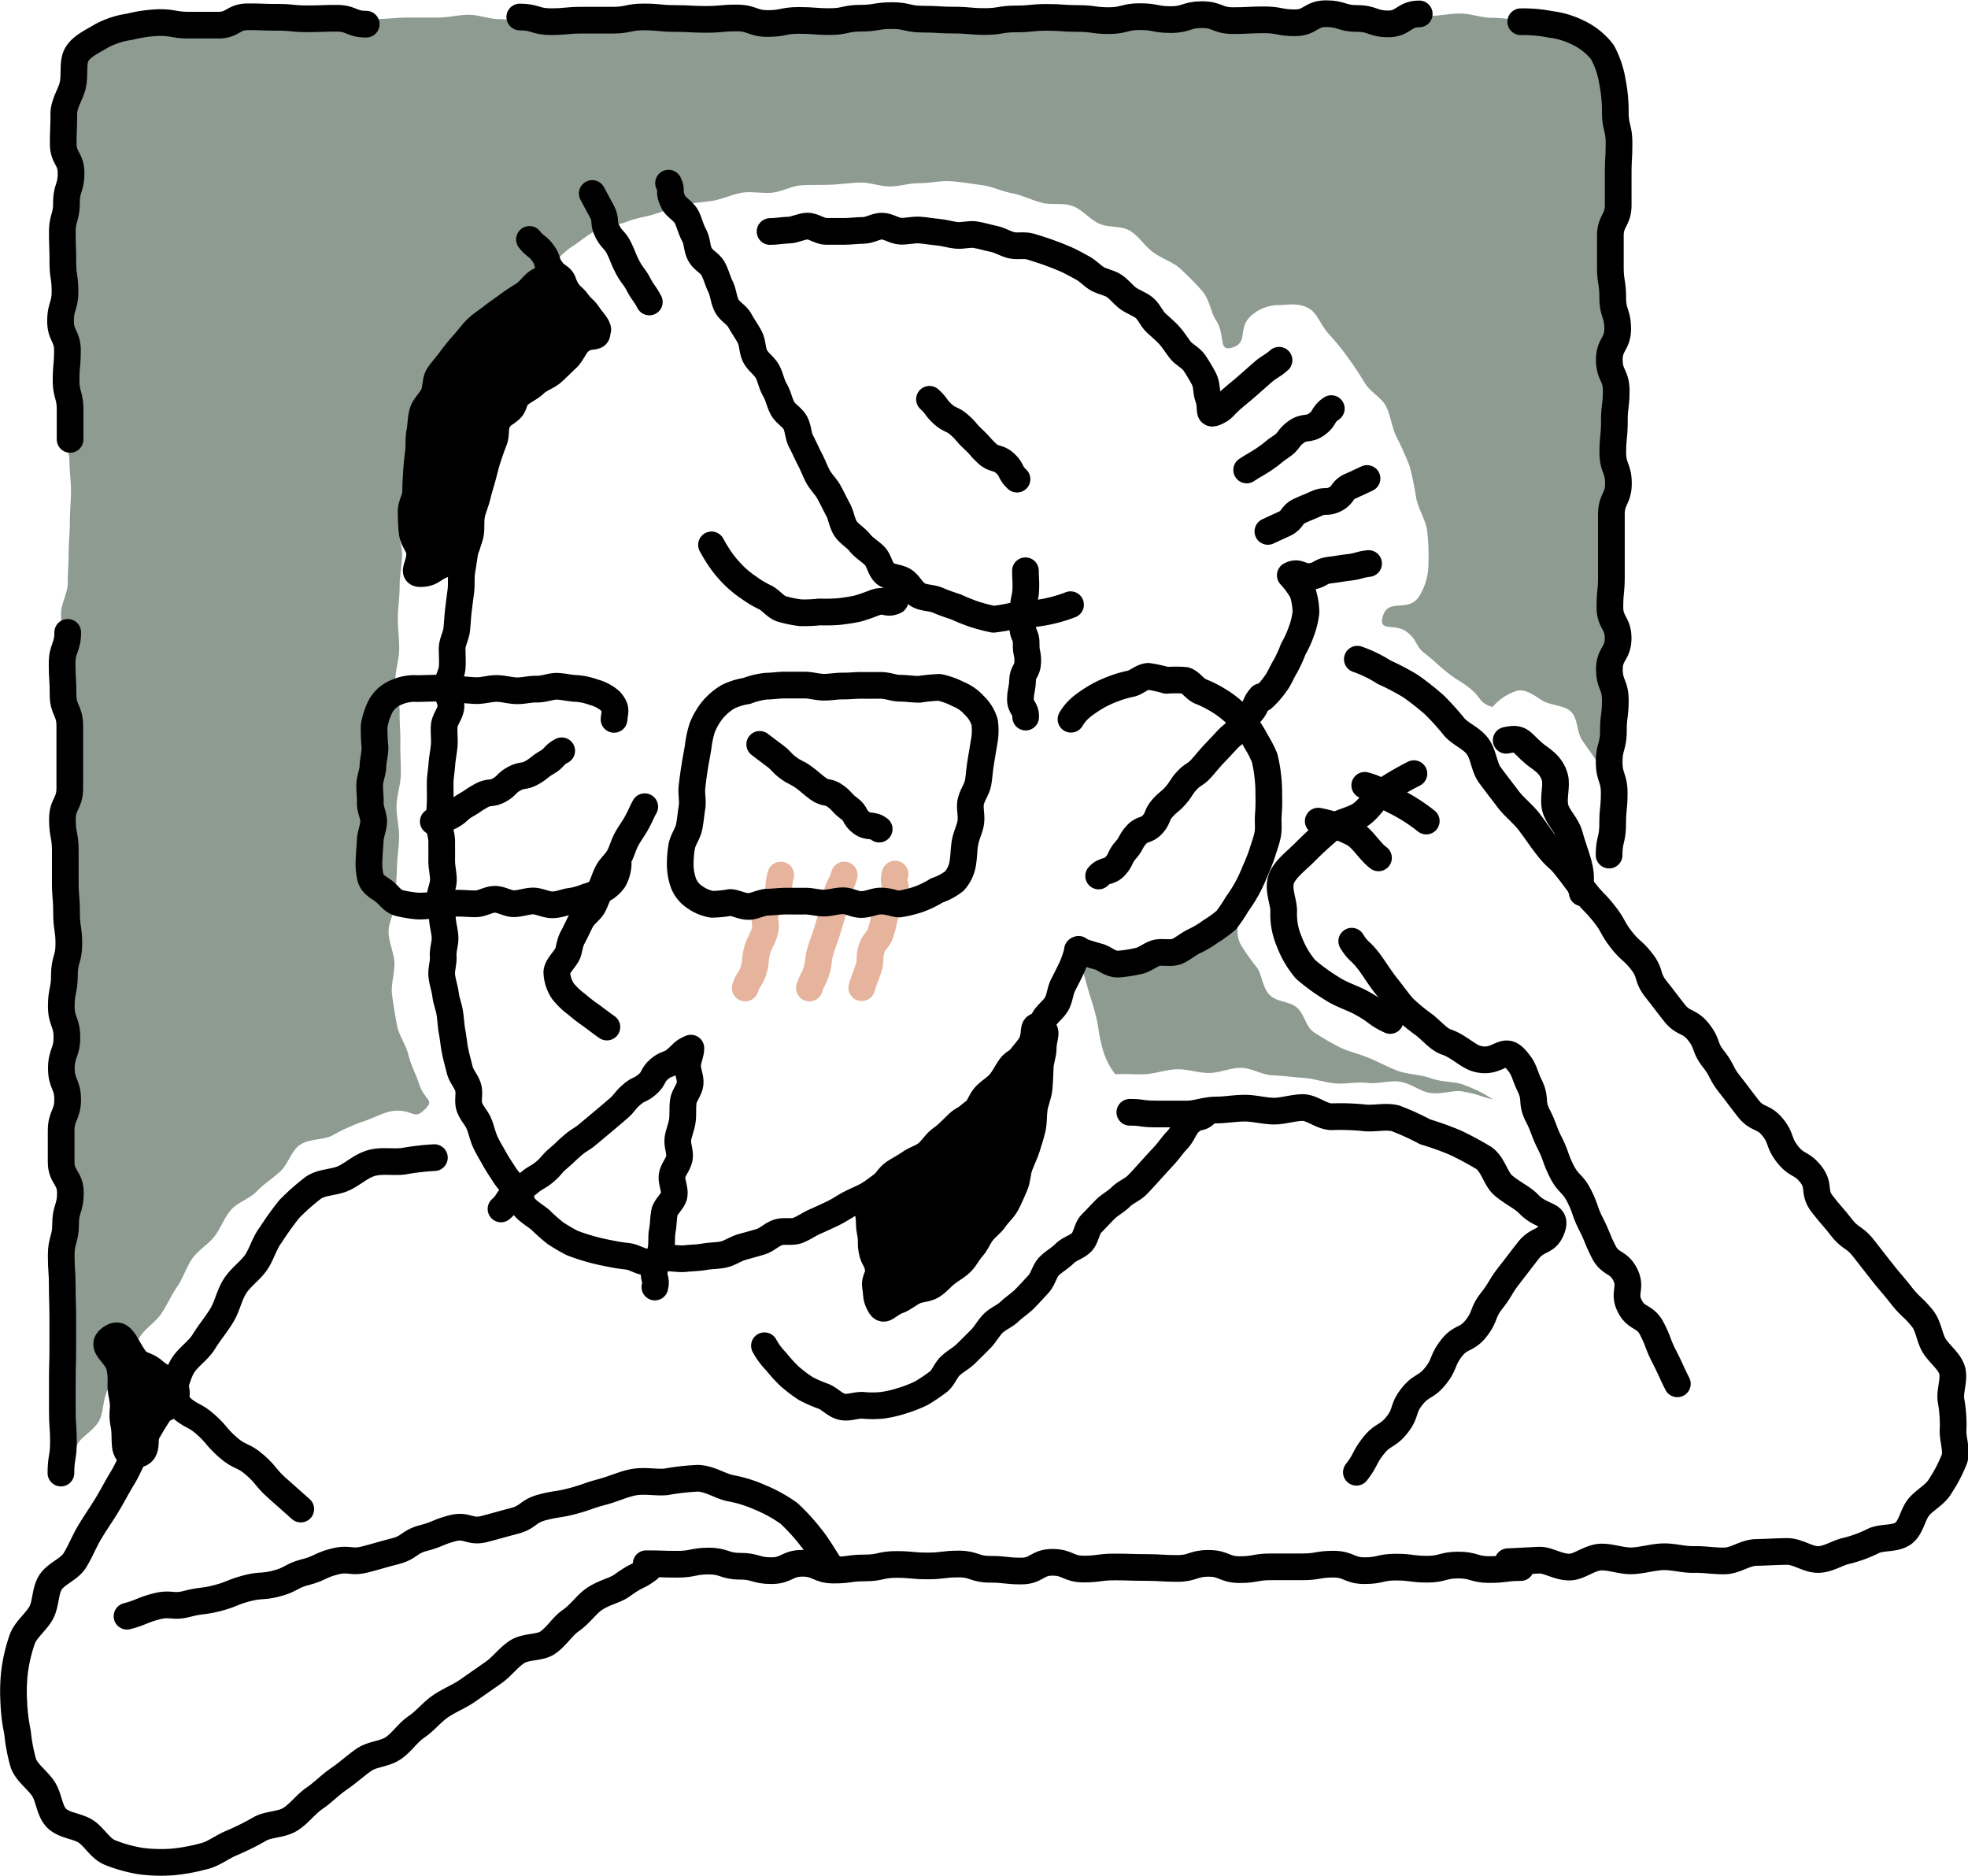 <svg xmlns="http://www.w3.org/2000/svg" viewBox="0 0 266.17 253.67"><defs><style>.cls-1{fill:#8e9b91;}.cls-2,.cls-3{fill:none;stroke-linecap:round;stroke-linejoin:round;stroke-width:3.61px;}.cls-2{stroke:#000;}.cls-3{stroke:#e6b49d;}</style></defs><g id="Layer_2" data-name="Layer 2"><g id="sect4"><g id="art"><path class="cls-1" d="M150.84,145.29a9.94,9.94,0,0,1-1.84-3.95c-.55-2.12-.31-2.18-.87-4.29s-.67-2.09-1.23-4.21-.8-2.05-1.36-4.16a29.52,29.52,0,0,0,5.18.61c1.45,0,3.06-.82,4.57-.89a17.64,17.64,0,0,0,4.39-.76c1.2-.38,2.71-.3,3.74-.93,1.78-1.09,1.14-3.42,3-3.07s.3,2,1.38,4.1a30.9,30.9,0,0,0,2.22,3.14c.67,1,.72,2.63,1.67,3.65s2.65.84,3.7,1.72,1.19,2.61,2.32,3.35a37.77,37.77,0,0,0,3.41,2c1.1.55,2.44.86,3.7,1.35,1.44.56,2.78,1.32,4.13,1.84s3.14.52,4.45,1c1.58.59,3.26.44,4.47.89a19.21,19.21,0,0,1,4.05,2c-2.1-.47-1.49-.6-4.18-1.08-1.19-.21-2.76.46-4.38.2-1.29-.2-2.58-1.32-4.12-1.52-1.34-.18-2.85.34-4.35.17s-2.83.2-4.3.07-2.77-.63-4.24-.74-2.82-.29-4.28-.36-2.8-1-4.26-1-2.86.69-4.31.69-2.87-.53-4.31-.5-2.84.58-4.28.66S152.28,145.18,150.84,145.29Z"/><path class="cls-1" d="M9,198.58c-2.06-.23-.06-.83-.06-3.5,0-1.17.52-2.56.52-4.15,0-1.26-.79-2.65-.79-4.15,0-1.3.43-2.69.43-4.15s.08-2.71.08-4.15.14-2.72.14-4.16S9,171.6,9,170.17,8.6,167.44,8.6,166s-.09-2.74-.09-4.15-.11-2.75-.11-4.15,0-2.75,0-4.15,1-2.75,1-4.15.19-2.75.19-4.15-.33-2.76-.33-4.15-.14-2.76-.14-4.16-.36-2.75-.36-4.15.3-2.76.3-4.15-.61-2.76-.61-4.15,1-2.77,1-4.15S9,117.6,9,116.22s.44-2.77.44-4.16-.84-2.77-.84-4.15-.1-2.78-.1-4.16V99.59c0-1.39.59-2.77.59-4.15s.35-2.78.35-4.16S8.5,88.5,8.5,87.13,8.25,84.35,8.25,83s.91-2.78.91-4.15.13-2.79.13-4.16.16-2.79.16-4.16.15-2.78.15-4.15-.21-2.79-.21-4.15-1.12-2.8-1.12-4.15.38-2.81.38-4.16.74-2.8.74-4.15-.46-2.82-.46-4.15S9,42.76,9,41.44s-.49-2.85-.49-4.15c0-1.5,0-2.89,0-4.16,0-1.57.16-3,.16-4.14,0-2,.16-3.39.16-4.15,0-1.44-.6-2.88-.59-4.28s.35-2.91.43-4.29,1.16-2.79,1.4-4.12a14.22,14.22,0,0,1,1.3-3.87,7.68,7.68,0,0,1,2.49-3,8.82,8.82,0,0,1,3.54-1.9c1.22-.3,2.53-1.2,4.14-1.2.85,0,2.27.17,4.19.17,1.2,0,2.6-.28,4.18-.28,1.28,0,2.67,1,4.18,1,1.31,0,2.71-1.23,4.18-1.23S41,3,42.48,3s2.74-.42,4.19-.42,2.75,0,4.18,0,2.75-.2,4.18-.2,2.76,0,4.18,0S62,2,63.39,2s2.77.59,4.18.59,2.77.45,4.18.45,2.78-1.19,4.18-1.19,2.78.92,4.19.92S82.9,3,84.3,3s2.78-.95,4.18-.95,2.79.79,4.19.79S95.45,2,96.85,2s2.79.71,4.19.71,2.78-.6,4.18-.6,2.79,0,4.18,0,2.79-.17,4.19-.17,2.79.7,4.19.7,2.8,0,4.19,0,2.8.33,4.19.33,2.79-.6,4.19-.6,2.79.6,4.18.6,2.8-.19,4.19-.19,2.8-.23,4.19-.23,2.8.21,4.19.21,2.8.31,4.19.31,2.81-.67,4.19-.67,2.81-.23,4.18-.23,2.81-.09,4.19-.09,2.81-.17,4.18-.17,2.82.38,4.19.38,2.82.17,4.19.17,2.82.62,4.18.62,2.84-1.26,4.18-1.26H189c1.47,0,2.87.34,4.18.34,1.51,0,2.91-.33,4.19-.33,1.58,0,3,.57,4.17.57,2,0,3.41.34,4.18.34a20.29,20.29,0,0,1,4.08.16c1.51.33,2.39,1.45,3.42,2.1,1.25.8,2.94,1,3.62,2.05s.7,2.79,1,4.06a21.49,21.49,0,0,1,.69,4,29.06,29.06,0,0,1,.43,4.15c0,1.18-.34,2.58-.34,4.16,0,1.27-.55,2.66-.55,4.15,0,1.31.88,2.7.88,4.15s-.84,2.72-.84,4.16.09,2.73.09,4.15.4,2.74.4,4.15-.41,2.75-.41,4.15.42,2.76.42,4.16-.07,2.76-.07,4.16-.76,2.77-.76,4.15.33,2.78.33,4.16.24,2.78.24,4.16-.08,2.79-.08,4.16-.19,2.8-.19,4.16-.37,2.8-.37,4.16.32,2.81.32,4.16.37,2.83.37,4.16.66,2.85.66,4.16c0,1.49-.11,2.88-.11,4.15,0,1.59-.09,3-.09,4.16,0,2.64,1.54,3.35-.53,3.44s-1-.54-2.16-2.51c-.58-1-1.37-2-2.16-3.18s-.59-2.91-1.48-3.84-2.72-.88-3.78-1.48-2.2-1.63-3.48-1.43a7.24,7.24,0,0,0-3.41,2.23c-1.83-.55-1.53-1.3-3-2.48s-1.62-1-3.13-2.2-1.41-1.31-2.92-2.48-1-1.8-2.54-3-3.7,0-3.31-1.84c.63-3,3.47-.58,5-3a8.28,8.28,0,0,0,1.23-4.31,30.06,30.06,0,0,0-.17-4.53c-.18-1.39-1.09-2.76-1.46-4.3a44.28,44.28,0,0,0-.9-4.41,44.6,44.6,0,0,0-1.84-4.1c-.62-1.31-.74-2.8-1.35-4s-2.18-2-2.85-3.13c-.78-1.26-1.51-2.39-2.26-3.41a33,33,0,0,0-2.57-3.18c-1.09-1.16-1.59-2.74-2.55-3.4-1.47-1-3.11-.59-4.13-.59A5.6,5.6,0,0,0,169,42.91c-1.56,1.64-.17,3.42-2.32,4.09-2,.63-.83-1.58-2.26-3.76-.65-1-.8-2.67-1.83-3.89a39.58,39.58,0,0,0-3-3.05c-1-.89-2.46-1.32-3.65-2.2s-1.87-2.14-3.12-2.89-2.91-.36-4.23-1-2.17-1.85-3.54-2.35-2.83-.08-4.23-.46-2.54-1-4-1.28-2.63-.91-4.07-1.09-2.73-.43-4.17-.52-2.77.26-4.21.26-2.72.44-4,.45-2.73-.56-4-.53-2.73.24-4,.29-2.73,0-4,.08-2.66.89-4,1-2.77-.2-4,0-2.63.85-3.9,1.08-2.71.25-4,.55-2.57.83-3.81,1.23S86,29.49,84.74,30s-2.79.46-4,1.09-2.26,1.53-3.38,2.27-2,1.79-3.08,2.64-1.6,2.18-2.62,3.1-2.31,1.38-3.29,2.36-2.4,1.65-3.3,2.66-1,2.86-1.81,3.94-2.14,1.9-2.87,3.07a39.62,39.62,0,0,0-1.75,3.8,37.43,37.43,0,0,0-1.43,3.89,40.31,40.31,0,0,0-1,4c-.32,1.32-1.06,2.56-1.28,4s-1,2.65-1.09,4.1.59,2.78.54,4.23-.33,2.73-.33,4.18-.23,2.77-.24,4.24.2,2.79.18,4.24-.51,2.79-.54,4.23.63,2.82.6,4.24.13,2.83.1,4.25.09,2.84.06,4.24-.55,2.84-.58,4.23.38,2.87.35,4.25-.28,2.87-.3,4.23-.21,2.91-.22,4.23c0,1.56-.91,3-.91,4.23,0,1.45.71,2.84.79,4.19s-.48,2.93-.33,4.25c.18,1.47.43,2.89.66,4.18.27,1.49,1.23,2.73,1.54,4,.38,1.56,1.08,2.81,1.44,3.93.81,2.53,2.25,2.17.74,3.61s-1.43-.11-4.16.14c-1.31.12-2.68,1-4.31,1.5a25,25,0,0,0-4,1.84c-1.27.63-3.19.38-4.48,1.35-1.07.82-1.48,2.52-2.54,3.5s-2.2,1.66-3.19,2.7-2.56,1.44-3.49,2.52-1.37,2.5-2.25,3.61-2.21,1.84-3,3-1.21,2.6-2,3.74-1.36,2.48-2.13,3.63-2.17,2-2.9,3.14-1.47,2.44-2.18,3.6-1.51,2.45-2.18,3.6-.54,3-1.17,4.17c-.78,1.39-2.37,2.12-2.93,3.17C9.15,197.56,11.11,198.81,9,198.58Z"/><path class="cls-2" d="M205.68,212c-2.11,0-2.11.27-4.22.27s-2.11-.61-4.22-.61-2.11.56-4.22.56-2.11-.28-4.23-.28-2.11.48-4.22.48-2.11-.88-4.22-.88-2.11.36-4.22.36-2.12,0-4.23,0-2.11.38-4.22.38-2.11-.85-4.22-.85-2.12.69-4.23.69-2.11-.13-4.22-.13-2.11-.07-4.23-.07-2.11.28-4.22.28-2.11-.91-4.22-.91-2.11,1.18-4.22,1.18-2.11-.24-4.23-.24-2.11-.71-4.22-.71-2.11.26-4.22.26-2.12-.2-4.23-.2-2.11.47-4.23.47-2.11.29-4.22.29-2.12-.92-4.23-.92-2.11,1-4.22,1-2.12-.6-4.23-.6-2.12-.7-4.23-.7-2.12.43-4.23.43-2.12-.07-4.24-.07"/><path class="cls-2" d="M205.68,2.94a19.13,19.13,0,0,1,4,.35,11.49,11.49,0,0,1,3.83,1.16,9,9,0,0,1,3.21,2.6,12.51,12.51,0,0,1,1.36,4,20.75,20.75,0,0,1,.39,4.12c0,2.09.5,2.09.5,4.18s-.11,2.09-.11,4.19,0,2.09,0,4.18-1.06,2.09-1.06,4.19,0,2.09,0,4.18.32,2.09.32,4.18.67,2.1.67,4.19-1.13,2.09-1.13,4.19.93,2.09.93,4.18-.25,2.09-.25,4.19-.21,2.09-.21,4.18.76,2.09.76,4.18-.95,2.09-.95,4.19,0,2.09,0,4.18,0,2.09,0,4.19-.2,2.09-.2,4.18,1.11,2.1,1.11,4.19-1.18,2.1-1.18,4.19.8,2.09.8,4.19-.26,2.09-.26,4.18-.57,2.1-.57,4.19.68,2.1.68,4.19-.21,2.1-.21,4.2-.48,2.1-.48,4.19"/><path class="cls-2" d="M70.3,2.3c2.1,0,2.1.63,4.19.63s2.1-.2,4.2-.2,2.09,0,4.19,0,2.09-.44,4.19-.44,2.1.21,4.19.21,2.1.12,4.2.12,2.09-.19,4.19-.19,2.1.75,4.19.75,2.1-.42,4.2-.42,2.09.16,4.19.16,2.1-.46,4.19-.46,2.1-.35,4.2-.35,2.1.48,4.19.48,2.1.13,4.2.13,2.09.19,4.19.19,2.1-.35,4.19-.35,2.1-.21,4.2-.21,2.09.15,4.19.15,2.1.29,4.19.29,2.1-.54,4.2-.54,2.09.4,4.19.4,2.1-.67,4.2-.67,2.1.81,4.2.81,2.09-.11,4.19-.11,2.1.4,4.2.4,2.1-1.23,4.2-1.23,2.1.65,4.2.65,2.1.73,4.2.73,2.1-1.35,4.2-1.35"/><path class="cls-2" d="M9.48,59.42c0-2,0-2,0-4s-.54-2-.54-4,.18-2,.18-4-.93-2-.93-4,.6-2,.6-4-.29-2-.29-4-.07-2-.07-4,.56-2,.56-4,.62-2,.62-4-1.06-2-1.06-4,.08-2,.08-4c0-1.5,1-2.75,1.23-4,.3-1.47-.1-3.05.57-4.13s2.14-1.72,3.33-2.45a11.45,11.45,0,0,1,3.77-1.22,19,19,0,0,1,4-.57c2,0,2,.35,4,.35h4c2,0,2-1.13,4-1.13s2,.07,4,.07,2,.2,4,.2,2-.07,4-.07,2,.8,4,.8"/><path class="cls-2" d="M8.24,199.22c0-2.1.34-2.1.34-4.2s-.15-2.11-.15-4.21,0-2.11,0-4.21.06-2.11.06-4.21,0-2.11,0-4.21-.07-2.11-.07-4.21-.14-2.11-.14-4.21.59-2.11.59-4.21.65-2.11.65-4.21-1.25-2.11-1.25-4.21,0-2.11,0-4.21.88-2.11.88-4.21-.85-2.11-.85-4.21.75-2.11.75-4.21-.76-2.1-.76-4.21.42-2.1.42-4.21.6-2.1.6-4.21S9,125.56,9,123.45s-.17-2.11-.17-4.21,0-2.11,0-4.21-.39-2.11-.39-4.22,1-2.1,1-4.21,0-2.11,0-4.21,0-2.11,0-4.22-.91-2.1-.91-4.21-.13-2.11-.13-4.22.76-2.11.76-4.22"/><path class="cls-2" d="M145.88,128.39c-.35.8-.55,1.67-.92,2.46s-.77,1.57-1.17,2.35-.44,1.76-.86,2.53-1.24,1.31-1.69,2.06-.69,1.63-1.17,2.37-.72,1.64-1.22,2.36-1.6,1-2.13,1.7-.89,1.52-1.45,2.2-1.38,1.11-2,1.77-.84,1.6-1.45,2.23-1.56.89-2.2,1.5-1.23,1.22-1.9,1.8-.93,1.6-1.62,2.15-1.3,1.19-2,1.72-1.86.39-2.59.89-1.3,1.18-2,1.65-1.4,1.07-2.17,1.5-1.58.74-2.37,1.15-1.49.92-2.29,1.3-1.58.75-2.39,1.1-1.53.88-2.36,1.21-1.86,0-2.7.28-1.51,1-2.35,1.26-1.69.48-2.54.72-1.61.81-2.44,1-1.77.16-2.6.31-1.76.16-2.6.25-1.76-.11-2.6-.08-1.76.6-2.6.56-1.71-.66-2.55-.78a23,23,0,0,1-2.55-.4,28.33,28.33,0,0,1-5-1.4,24.65,24.65,0,0,1-2.28-1.33A24.93,24.93,0,0,1,73.11,165c-.65-.56-1.46-1-2.06-1.63s-.61-1.75-1.15-2.44-1.16-1.25-1.64-2-.94-1.41-1.37-2.19-.87-1.47-1.24-2.27-.52-1.63-.85-2.45-1-1.45-1.3-2.29.06-1.81-.18-2.65-.93-1.52-1.14-2.38-.44-1.66-.62-2.52-.24-1.7-.4-2.56-.19-1.71-.32-2.58-.47-1.66-.58-2.53-.42-1.69-.51-2.56.26-1.75.19-2.62.3-1.74.25-2.61-.32-1.7-.36-2.57-.31-1.72-.33-2.59.48-1.72.47-2.6-.24-1.71-.23-2.59,0-1.71,0-2.59-.4-1.73-.37-2.6.13-1.73.16-2.6,0-1.73,0-2.6.17-1.72.23-2.59.25-1.71.32-2.58-.07-1.78,0-2.64.84-1.7.91-2.55-.65-1.83-.58-2.69.66-1.72.74-2.57,0-1.79,0-2.64.53-1.72.62-2.57.13-1.77.23-2.61.22-1.76.33-2.6,0-1.79.13-2.63.28-1.76.4-2.59.63-1.7.77-2.53,0-1.81.18-2.63.57-1.7.76-2.51.48-1.72.7-2.52.43-1.73.69-2.52.56-1.68.87-2.45.09-1.94.46-2.68,1.58-1.15,2-1.84.49-1.83,1-2.48a22.63,22.63,0,0,1,1.71-2c.64-.59,1.33-1.16,2-1.7s1.8-.46,2.53-1,1.2-1.27,1.94-1.79,1.64-1,2.38-1.54c-.36-1.21-1.11-.84-1.87-1.85s-.86-.94-1.62-1.95-.49-1.21-1.25-2.23-.77-1-1.53-2-.41-1.28-1.16-2.29-1-.81-1.81-1.83"/><path class="cls-2" d="M83.05,97.29c.1-1.19.4-1.4-.48-2.46a5.45,5.45,0,0,0-2.23-1.2A8.78,8.78,0,0,0,78,93.11c-.77,0-1.68-.26-2.69-.3-.85,0-1.77.41-2.72.39s-1.79.24-2.71.22-1.8-.3-2.7-.31-1.83.3-2.72.29-1.84-.16-2.7-.17-1.89-.15-2.71-.16c-1.1,0-2,.06-2.7.05a5.9,5.9,0,0,0-2.73.51,4.26,4.26,0,0,0-2.12,1.83,9.06,9.06,0,0,0-.9,2.75,25.45,25.45,0,0,0,.12,2.9c0,.87-.26,1.7-.28,2.51s-.42,1.69-.44,2.5.11,1.71.08,2.52.49,1.72.46,2.52-.44,1.69-.47,2.5-.13,1.7-.15,2.5a8.36,8.36,0,0,0,.21,2.61c.29.91,1.17,1.28,1.82,1.78s1.16,1.37,2.06,1.58a15.55,15.55,0,0,0,2.6.41c.82,0,1.71-.1,2.6-.12s1.64-.26,2.57-.27,1.68.09,2.57.08,1.7-.6,2.57-.61,1.74.61,2.59.6,1.75-.36,2.57-.37,1.8.53,2.59.52c1,0,1.9-.45,2.55-.48a10.35,10.35,0,0,0,2.18-.63,6.41,6.41,0,0,0,2-.9A4.26,4.26,0,0,0,83,119a4.75,4.75,0,0,0,.61-2.16"/><path class="cls-2" d="M144.85,97.27a6.31,6.31,0,0,1,1.59-1.8,17.24,17.24,0,0,1,2-1.33,14.85,14.85,0,0,1,2.19-1,13.76,13.76,0,0,1,2.3-.67c.77-.16,1.5-.94,2.37-1a17.25,17.25,0,0,1,2.45.54,16.51,16.51,0,0,1,2.53,0c.75.21,1.3,1.17,2.09,1.5a14.86,14.86,0,0,1,2.26,1.12,13.68,13.68,0,0,1,2.06,1.48A12.71,12.71,0,0,1,168.46,98a14.41,14.41,0,0,1,1.37,2.17,15.82,15.82,0,0,1,1.2,2.31,18.42,18.42,0,0,1,.45,2.57,20.16,20.16,0,0,1,.12,2.59,22.28,22.28,0,0,1-.06,2.58c-.07.85.07,1.76-.08,2.6s-.49,1.68-.73,2.5a24.13,24.13,0,0,1-.95,2.41,22.83,22.83,0,0,1-1.08,2.35,20.33,20.33,0,0,1-1.39,2.19,20,20,0,0,1-1.46,2.17,16.68,16.68,0,0,1-2.13,1.54,12.86,12.86,0,0,1-2.22,1.32c-.86.42-1.57,1.07-2.34,1.38s-2,0-2.77.2-1.69,1-2.49,1.1a18.08,18.08,0,0,1-2.71.41c-1.06,0-1.86-.82-2.57-1-1.65-.45-2.9-.91-2.9-.91"/><path class="cls-2" d="M90.42,24.77c.57,1.19-.11,1,.67,2.6.32.65,1.33,1.13,1.79,2,.35.71.54,1.59,1,2.45s.34,1.71.77,2.55,1.39,1.2,1.81,2,.6,1.61,1,2.43.4,1.72.82,2.53,1.35,1.23,1.77,2,.93,1.46,1.35,2.26.32,1.78.73,2.58,1.25,1.3,1.67,2.09.54,1.67,1,2.46.6,1.64,1,2.43,1.33,1.25,1.75,2,.38,1.76.8,2.55.74,1.57,1.16,2.36.7,1.6,1.12,2.38,1.1,1.39,1.52,2.17.79,1.56,1.21,2.34.52,1.8,1,2.53,1.39,1.22,1.93,1.91,1.37,1.15,2,1.78.74,1.81,1.4,2.38,1.87.51,2.59,1,1.15,1.49,1.92,1.92,1.81.35,2.62.7,1.62.63,2.46.9a26,26,0,0,0,2.48,1,24.44,24.44,0,0,0,2.61.68,24.85,24.85,0,0,0,2.67-.46,20.78,20.78,0,0,0,2.62-.28,19.6,19.6,0,0,0,5.13-1.23"/><path d="M75.37,37.28c-1.11-.72-1.08,0-2.54.77-.66.36-1.17,1.25-2,1.8-.68.43-1.43.89-2.19,1.46s-1.43,1-2.13,1.56-1.45,1-2.1,1.65-1.12,1.34-1.72,2S61.53,47.87,61,48.6,59.85,50,59.35,50.71s-.34,1.85-.72,2.68-1.19,1.46-1.46,2.33-.22,1.81-.4,2.7-.06,1.8-.17,2.7-.22,1.78-.27,2.68-.11,1.81-.11,2.69-.66,1.87-.62,2.74,0,1.9.13,2.74c.09,1,.92,1.84,1,2.61.24,1.66-1.2,3,.16,3,1.6-.06,1.55-.66,3.05-1.23s1.29-1.15,2.79-1.72a3.78,3.78,0,0,0,.63-2.09c.06-.73-.24-1.62-.11-2.56.1-.79.47-1.59.63-2.47s.25-1.65.44-2.49.67-1.56.92-2.37-.16-1.87.16-2.64a18,18,0,0,1,1.5-2.1,13,13,0,0,1,1.22-2.29c.62-.66,1.22-1.41,1.9-2.07s1.62-1,2.3-1.66,1.7-.94,2.38-1.54,1.38-1.33,2-1.9,1.08-1.8,1.71-2.32C79.8,45,81,46,80.71,44.64c-.22-1.12-.42-1-1.1-2s-.82-.81-1.5-1.73-.92-.79-1.51-1.77S76.33,37.91,75.37,37.28Z"/><path class="cls-2" d="M75.37,37.28c-1.11-.72-1.08,0-2.54.77-.66.36-1.17,1.25-2,1.8-.68.43-1.43.89-2.19,1.46s-1.43,1-2.13,1.56-1.45,1-2.1,1.65-1.12,1.34-1.72,2S61.53,47.87,61,48.6,59.85,50,59.35,50.71s-.34,1.85-.72,2.68-1.19,1.46-1.46,2.33-.22,1.81-.4,2.7-.06,1.8-.17,2.7-.22,1.78-.27,2.68-.11,1.81-.11,2.69-.66,1.87-.62,2.74,0,1.9.13,2.74c.09,1,.92,1.84,1,2.61.24,1.66-1.2,3,.16,3,1.6-.06,1.55-.66,3.05-1.23s1.29-1.15,2.79-1.72a3.78,3.78,0,0,0,.63-2.09c.06-.73-.24-1.62-.11-2.56.1-.79.47-1.59.63-2.47s.25-1.65.44-2.49.67-1.56.92-2.37-.16-1.87.16-2.64a18,18,0,0,1,1.5-2.1,13,13,0,0,1,1.22-2.29c.62-.66,1.22-1.41,1.9-2.07s1.62-1,2.3-1.66,1.7-.94,2.38-1.54,1.38-1.33,2-1.9,1.08-1.8,1.71-2.32C79.8,45,81,46,80.71,44.64c-.22-1.12-.42-1-1.1-2s-.82-.81-1.5-1.73-.92-.79-1.51-1.77S76.33,37.91,75.37,37.28Z"/><path class="cls-2" d="M121.05,81.26c-1.18.54-1.18-.24-2.68.22a24,24,0,0,1-2.42.84c-.8.16-1.64.3-2.54.39a21.66,21.66,0,0,1-2.56.05,18.72,18.72,0,0,1-2.6.11,16.4,16.4,0,0,1-2.56-.53c-.8-.27-1.37-1.1-2.14-1.52a13.22,13.22,0,0,1-2.19-1.29,14.32,14.32,0,0,1-2-1.6,16.61,16.61,0,0,1-1.74-2,21.91,21.91,0,0,1-1.39-2.24"/><path class="cls-2" d="M87.2,109.1c-.6,1.1-.39.89-1.13,2.24-.34.64-.87,1.32-1.32,2.15s-.59,1.54-1,2.32-1.08,1.3-1.49,2-.63,1.58-1,2.32-.63,1.59-1,2.32-1.25,1.27-1.64,2-.76,1.6-1.13,2.26c-.51.9-.49,1.9-.81,2.43-.52.87-1.29,1.54-1.37,2.31a4.89,4.89,0,0,0,.81,2.57,9.52,9.52,0,0,0,1.87,1.8,22.3,22.3,0,0,0,2,1.54c.65.48,1.31,1,2.09,1.54"/><path class="cls-2" d="M67.76,163.5c1-.84.72-1.15,1.71-2s1.1-.7,2.09-1.54,1.14-.65,2.13-1.49.85-1,1.84-1.83.94-.9,1.92-1.74,1.11-.7,2.1-1.54l2-1.67c1-.83,1-.86,2-1.7s.82-1,1.8-1.88,1.19-.6,2.18-1.44.65-1.24,1.63-2.08,1.29-.49,2.28-1.33.83-1,2-1.51c0,.82-.37,1.37-.44,2.23s.43,1.73.34,2.58-.84,1.6-.94,2.45,0,1.7-.11,2.54-.49,1.63-.61,2.47.35,1.77.21,2.6-.89,1.58-1,2.4.44,1.82.29,2.63-1.17,1.53-1.32,2.33-.13,1.74-.29,2.52,0,1.79-.19,2.55c-.2.94-.66,1.71-.81,2.41-.34,1.56.32,1.37,0,2.6"/><path class="cls-2" d="M148.59,118.47c.84-.93,1.42-.42,2.26-1.35s.55-1.19,1.39-2.13.6-1.15,1.45-2.09,1.35-.47,2.19-1.4.49-1.25,1.33-2.19,1-.82,1.81-1.75.67-1.09,1.51-2,1.1-.71,1.94-1.64.82-1,1.66-1.9.88-.9,1.72-1.83,1-.8,1.84-1.74.63-1.13,1.48-2.07.52-1.22,1.37-2.16"/><path class="cls-2" d="M104.15,31.31c.82,0,1.66-.17,2.52-.19s1.66-.52,2.52-.54,1.69.72,2.54.71,1.67,0,2.52,0,1.67-.13,2.52-.13,1.69-.59,2.53-.58,1.67.66,2.51.69,1.7-.21,2.54-.16,1.67.22,2.51.29,1.65.34,2.49.43,1.73-.22,2.56-.09,1.65.4,2.47.56,1.58.66,2.39.86,1.76-.06,2.57.18,1.62.5,2.41.78,1.59.59,2.37.93,1.51.77,2.25,1.16,1.34,1.07,2,1.47,1.66.54,2.34,1,1.23,1.21,1.88,1.68,1.56.76,2.18,1.27,1,1.48,1.55,2,1.27,1.12,1.81,1.7,1,1.36,1.5,2,1.46,1.07,1.89,1.71.94,1.49,1.29,2.15c.46.85.31,1.82.57,2.47.58,1.49-.12,2.59,1,2.11s1.08-.81,2.13-1.73,1.08-.88,2.13-1.8l2.1-1.85c1.05-.92,1.2-.75,2.25-1.67"/><path class="cls-2" d="M170.79,94.43a11.41,11.41,0,0,0,1.75-2c.48-.61.79-1.48,1.3-2.3a17.86,17.86,0,0,0,1.08-2.37A13.34,13.34,0,0,0,176,85.4a10.36,10.36,0,0,0,.63-2.61,9.43,9.43,0,0,0-.45-2.7,11.67,11.67,0,0,0-1.67-2.29c1.18-.61,1.42.31,2.74.16s1.26-.7,2.59-.86,1.31-.21,2.64-.37,1.3-.36,2.62-.52"/><path class="cls-2" d="M168.61,63.56c1.17-.77,1.22-.7,2.39-1.48s1.08-.9,2.26-1.68.9-1.18,2.07-2,1.56-.19,2.73-1,.79-1.36,2-2.14"/><path class="cls-2" d="M171.48,71.87c1.14-.55,1.15-.52,2.29-1.06s.83-1.18,2-1.72,1.17-.47,2.3-1,1.38,0,2.52-.58.82-1.2,2-1.74,1.16-.51,2.3-1.06"/><path class="cls-2" d="M125.71,54c1,.89.8,1.1,1.8,2s1.26.59,2.26,1.48.86,1,1.86,1.92.87,1,1.86,1.92,1.42.42,2.42,1.31.65,1.28,1.64,2.17"/><path d="M117.11,161.89c-.15,1.22.17,1.13.36,2.34s0,1.24.24,2.46,0,1.24.22,2.45.64,1.14.84,2.36-.54,1.33-.35,2.55,0,1.37.58,2.45,1-.11,2.53-.64c.65-.23,1.3-.82,2.15-1.24.67-.34,1.66-.27,2.42-.76s1.2-1.1,1.89-1.64,1.39-.88,2-1.48.93-1.36,1.51-2,.82-1.41,1.35-2.09,1.21-1.11,1.69-1.82,1.13-1.22,1.56-2,.77-1.67,1.14-2.48.34-1.82.65-2.66.74-1.66,1-2.51.56-1.74.75-2.6.12-1.84.25-2.7.56-1.79.64-2.64.12-1.88.15-2.71c0-1,.42-1.94.41-2.71,0-1.68.82-2.37-.42-2.91s-.43,1.05-1.31,2.46c-.38.6-1,1.24-1.55,2-.45.62-.56,1.62-1.16,2.34s-1.12,1.23-1.73,1.91-1.26,1.1-1.89,1.74-1.39,1-2,1.57-1.11,1.26-1.78,1.84-1.47.84-2.15,1.4-1.09,1.33-1.78,1.87-1.55.74-2.26,1.25-1.45.85-2.17,1.34-1.1,1.39-1.83,1.87S117.85,161.44,117.11,161.89Z"/><path class="cls-2" d="M117.11,161.89c-.15,1.22.17,1.13.36,2.34s0,1.24.24,2.46,0,1.24.22,2.45.64,1.14.84,2.36-.54,1.33-.35,2.55,0,1.37.58,2.45,1-.11,2.53-.64c.65-.23,1.3-.82,2.15-1.24.67-.34,1.66-.27,2.42-.76s1.2-1.1,1.89-1.64,1.39-.88,2-1.48.93-1.36,1.51-2,.82-1.41,1.35-2.09,1.21-1.11,1.69-1.82,1.13-1.22,1.56-2,.77-1.67,1.14-2.48.34-1.82.65-2.66.74-1.66,1-2.51.56-1.74.75-2.6.12-1.84.25-2.7.56-1.79.64-2.64.12-1.88.15-2.71c0-1,.42-1.94.41-2.71,0-1.68.82-2.37-.42-2.91s-.43,1.05-1.31,2.46c-.38.6-1,1.24-1.55,2-.45.62-.56,1.62-1.16,2.34s-1.12,1.23-1.73,1.91-1.26,1.1-1.89,1.74-1.39,1-2,1.57-1.11,1.26-1.78,1.84-1.47.84-2.15,1.4-1.09,1.33-1.78,1.87-1.55.74-2.26,1.25-1.45.85-2.17,1.34-1.1,1.39-1.83,1.87S117.85,161.44,117.11,161.89Z"/><path class="cls-2" d="M138.69,77.19c0,1.23.09,1.24.05,2.47s-.28,1.23-.32,2.46,0,1.23-.09,2.47.5,1.25.46,2.49.25,1.24.21,2.48-.66,1.21-.7,2.45-.24,1.23-.29,2.47.75,1.26.71,2.5"/><path class="cls-2" d="M118.91,112.13c-1-.73-1.43-.14-2.42-.87s-.65-1.21-1.65-1.93-.85-.93-1.84-1.66-1.34-.27-2.34-1-.94-.81-1.94-1.54-1.12-.56-2.11-1.29-.86-.93-1.86-1.66-1-.77-2-1.51"/><path class="cls-2" d="M58.6,111.1c1.08-.6,1.33-.15,2.41-.75s.93-.86,2-1.46,1-.7,2.1-1.3,1.34-.14,2.42-.74.9-.93,2-1.53,1.3-.21,2.38-.81,1-.8,2.06-1.4.88-1,2-1.57"/><path class="cls-3" d="M105.6,118.34c-.39,1.28-.09,1.37-.48,2.64s-1.17,1-1.55,2.32.22,1.46-.16,2.74-.63,1.2-1,2.48-.09,1.37-.47,2.65-.76,1.17-1.15,2.45"/><path class="cls-3" d="M109.47,133.63c.39-1.28.65-1.2,1-2.47s.13-1.36.52-2.64.47-1.25.85-2.53l.78-2.55c.38-1.28.18-1.34.57-2.62s.65-1.2,1-2.48"/><path class="cls-3" d="M121.06,118.21c-.39,1.28.33,1.49-.06,2.77s-.8,1.15-1.19,2.43-.26,1.31-.65,2.59-.92,1.11-1.3,2.39,0,1.39-.43,2.67-.5,1.24-.88,2.52"/><path class="cls-2" d="M130.22,116.7a4.65,4.65,0,0,1-1.15,2.46,7.93,7.93,0,0,1-2.38,1.27,12.81,12.81,0,0,1-2.41,1.18,14.9,14.9,0,0,1-2.66.65c-.57,0-1.47-.43-2.56-.4-.75,0-1.6.45-2.53.47s-1.66-.53-2.55-.51-1.67.3-2.53.31-1.71-.27-2.56-.26-1.71,0-2.54,0-1.73.12-2.55.14-1.75.56-2.53.58c-1,0-1.86-.55-2.55-.53a15.41,15.41,0,0,1-2.44.24,5.61,5.61,0,0,1-2.26-.94,4,4,0,0,1-1.57-1.9A7.55,7.55,0,0,1,92,117a15.08,15.08,0,0,1,.19-2.48c.15-.92.81-1.73,1-2.62s.25-1.78.4-2.71-.11-1.82,0-2.78.22-1.75.37-2.72.32-1.74.47-2.71A13.32,13.32,0,0,1,95,98.35,9.71,9.71,0,0,1,96.38,96a8.41,8.41,0,0,1,2.08-1.77,8.88,8.88,0,0,1,2.55-.79,10.3,10.3,0,0,1,2.6-.64c.84,0,1.71-.16,2.59-.15s1.72,0,2.6,0,1.72.28,2.59.29,1.74-.17,2.6-.16,1.74-.1,2.59-.09,1.76,0,2.6,0,1.77.4,2.59.39,1.8.16,2.59.14a23.79,23.79,0,0,1,2.69-.26,10.2,10.2,0,0,1,2.54.91,5.7,5.7,0,0,1,2.15,1.5,5.15,5.15,0,0,1,1.43,2.3,8.19,8.19,0,0,1-.08,2.73c-.16,1-.32,1.91-.45,2.73-.17,1-.21,1.93-.36,2.76s-.85,1.75-1,2.63.17,1.83,0,2.81c-.14.82-.6,1.66-.77,2.67C130.37,114.76,130.38,115.69,130.22,116.7Z"/><path class="cls-2" d="M87.68,212.22c-1.7,1.26-1.24.54-3.59,2.23-.94.67-2.47.92-3.83,1.89-1,.72-1.85,2-3.12,2.87-1.06.74-1.83,2.08-3.07,2.95-1.08.75-3,.44-4.23,1.3s-2,2-3.18,2.8l-3.45,2.41c-1.11.77-2.46,1.28-3.66,2.11s-2,1.93-3.22,2.76-1.94,2.06-3.13,2.88-2.83.77-4,1.59-2.16,1.75-3.35,2.56-2.13,1.82-3.31,2.63-2,2-3.21,2.8-3,.68-4.15,1.33a35.23,35.23,0,0,1-3.74,1.87c-1.38.55-2.54,1.53-3.85,1.83a24.57,24.57,0,0,1-4.21.78,21.2,21.2,0,0,1-4.31-.11,19.58,19.58,0,0,1-4.17-1.15c-1.33-.52-2.1-2.06-3.25-2.84s-3-.8-4-1.82-1-2.79-1.81-4-2.15-2.07-2.67-3.39a23.38,23.38,0,0,1-.8-4.21,24.59,24.59,0,0,1-.51-4.2A23.22,23.22,0,0,1,2,225.86a22.34,22.34,0,0,1,1-4.15c.48-1.31,1.76-2.24,2.5-3.47s.56-3,1.31-4.21,2.55-1.77,3.31-3,1.26-2.55,2-3.79,1.54-2.38,2.3-3.62,1.38-2.48,2.14-3.72,1.24-2.57,2-3.8,1.38-2.49,2.14-3.72S22.2,190,23,188.74s.95-2.76,1.7-4,2.11-2.05,2.86-3.28,1.68-2.32,2.43-3.55,1-2.72,1.78-3.95,2.06-2.08,2.84-3.2,1.17-2.68,2-3.74a41.84,41.84,0,0,1,2.51-3.5,30,30,0,0,1,3.24-2.87c1.15-.82,2.89-.71,4.17-1.32s2.35-1.67,3.75-2.05,2.8-.06,4.27-.23a33.6,33.6,0,0,1,4.2-.49"/><path class="cls-2" d="M40.68,204.09l-3.21-2.85c-1.6-1.43-1.37-1.69-3-3.12s-2-.94-3.63-2.37-1.41-1.65-3-3.08-1.94-1-3.54-2.48-.95-2.16-2.55-3.59-2.23-.73-3.83-2.17-1-2.11-2.6-3.54"/><path class="cls-2" d="M17.18,218.58c2-.53,1.93-.79,3.94-1.32s2.19.17,4.19-.35,2.08-.26,4.08-.78,1.94-.78,3.94-1.31,2.11-.15,4.11-.68,1.88-1,3.89-1.53,1.9-.9,3.91-1.42,2.2.22,4.21-.31,2-.57,4-1.09,1.82-1.25,3.82-1.78,1.94-.81,3.94-1.33,2.31.63,4.32.1,2-.56,4-1.08,1.8-1.31,3.81-1.84,2.07-.32,4.08-.85,2-.7,4-1.23c1.49-.39,2.86-1.05,4.2-1.31,1.53-.3,3.08.07,4.44-.06a32.78,32.78,0,0,1,4.38-.49c1.54.08,2.89,1,4.22,1.32a17.52,17.52,0,0,1,4.16,1.28,19.38,19.38,0,0,1,3.9,2.16,27.45,27.45,0,0,1,3,3.3c.87,1.07,1.61,2.38,2.46,3.66"/><path d="M14.94,181c-1.56,1.14.85,2,1.25,3.93s-.07,2,.33,3.89-.15,2,.24,3.91-.41,4.11,1.52,4c2.34-.14.7-2.65,1.92-4.65s3.75-1.36,3.66-3.7c-.06-1.8-1.6-1.67-2.95-2.87s-1.9-.56-2.9-2.06C16.79,181.6,16.4,179.9,14.94,181Z"/><path class="cls-2" d="M14.94,181c-1.56,1.14.85,2,1.25,3.93s-.07,2,.33,3.89-.15,2,.24,3.91-.41,4.11,1.52,4c2.34-.14.7-2.65,1.92-4.65s3.75-1.36,3.66-3.7c-.06-1.8-1.6-1.67-2.95-2.87s-1.9-.56-2.9-2.06C16.79,181.6,16.4,179.9,14.94,181Z"/><path class="cls-2" d="M183.58,89.15a17.16,17.16,0,0,1,3.62,1.76,33.57,33.57,0,0,1,3.59,1.89A38.94,38.94,0,0,1,194,95.33a36.18,36.18,0,0,1,2.7,3c.89,1,2.39,1.53,3.18,2.66s.84,2.75,1.62,3.82,1.67,2.2,2.45,3.24,2,2,2.79,3c.92,1.2,1.67,2.35,2.38,3.26,1.55,2,1.48,1.41,2.73,3s1.22,1.64,2.48,3.25,1.42,1.47,2.68,3.08,1,1.8,2.25,3.41,1.53,1.39,2.79,3,.64,2.09,1.9,3.69,1.24,1.62,2.5,3.22,2,1,3.28,2.62.73,2,2,3.62.95,1.85,2.21,3.45,1.23,1.63,2.49,3.24,2.07,1,3.33,2.57.71,2,2,3.64,1.9,1.11,3.16,2.72.27,2.37,1.53,4,1.33,1.55,2.59,3.16,1.73,1.23,3,2.84,1.25,1.61,2.52,3.22,1.33,1.55,2.59,3.16,1.48,1.43,2.77,3c.91,1.05,1,2.63,1.65,3.74s2,2.06,2.42,3.28-.3,2.81-.13,4.11a18.28,18.28,0,0,1,.3,3.88c-.12,1.34.56,2.85.17,4.11a19.89,19.89,0,0,1-1.89,3.63c-.65,1.17-2,1.81-2.88,2.82s-1.05,2.8-2.13,3.6-2.82.47-4,1a17.43,17.43,0,0,1-3.66,1.36c-1.27.27-2.52,1.18-3.9,1.18s-2.75-1.11-4.2-1.09-2.76.11-4.19.14-2.76,1.1-4.17,1.14-2.8-.23-4.2-.19-2.83-.42-4.21-.37-2.81.5-4.18.55-2.88-.56-4.21-.51c-1.49.06-2.85,1.29-4.14,1.35-1.58.07-3-1-4.24-.93l-4.19.21"/><path class="cls-2" d="M191.23,104.63a41.67,41.67,0,0,0-3.94,2.28c-1.14.69-1.91,2.32-3.27,3.26-1.2.82-3,1-4.18,2a44.61,44.61,0,0,0-3.35,3.08c-1.18,1.17-2.52,2.18-3.09,3.37-.7,1.45.2,3.17.22,4.55a9.34,9.34,0,0,0,.74,4.14,12.64,12.64,0,0,0,2.21,3.78,26.59,26.59,0,0,0,3.64,2.64c1.28.83,2.83,1.27,4,1.94,2.22,1.22,1.78,1.39,3.81,2.34"/><path class="cls-2" d="M182.82,127.29c1,1.6,1.1,1.1,2.45,2.91.67.92,1.32,2,2.19,3.1s1.49,2,2.36,3a28,28,0,0,0,2.91,2.39c1.13.94,1.9,1.9,2.91,2.24,1.66.56,2.89,1.94,4.17,2.27,2.79.73,3.52-1.77,5.09-.07,1.38,1.51,1.11,1.89,2,3.72s.15,2.21,1.07,4,.72,1.93,1.64,3.76.68,1.94,1.6,3.77,1.46,1.55,2.38,3.38.67,1.95,1.59,3.77.78,1.9,1.7,3.73,2,1.28,2.92,3.1-.3,2.45.62,4.27,2.06,1.25,3,3.08.73,1.93,1.66,3.75.86,1.86,1.78,3.69"/><path class="cls-2" d="M184.58,106.21c2.31.61,1.88,1.1,4.32,2.25a23.82,23.82,0,0,1,4,2.58"/><path class="cls-2" d="M178.29,111.05a16.94,16.94,0,0,1,4.61,1.58c1.33.62,2.21,2.38,3.54,3.39"/><path class="cls-2" d="M214,120.75c-.52-1.94.08-1.73-.53-4-.32-1.15-.82-2.44-1.2-3.83s-1.58-2.36-1.92-3.65.25-3-.06-4.14c-.48-1.81-1.94-2.49-2.78-3.2-1.85-1.55-1.71-2.28-3.8-1.81"/><path class="cls-2" d="M183.45,199.11c1.3-1.66,1-1.91,2.29-3.56s1.89-1.2,3.2-2.85.7-2.13,2-3.79,1.91-1.19,3.22-2.84.82-2,2.12-3.7,2.06-1.06,3.36-2.72.8-2.06,2.1-3.72,1.09-1.82,2.39-3.48,1.28-1.68,2.59-3.35,2.49-1,3.19-3-1.32-1.34-3.15-3.26c-.86-.9-2.25-1.49-3.47-2.55-1-.87-1.35-2.8-2.6-3.68a43.37,43.37,0,0,0-3.85-2.07,40.83,40.83,0,0,0-4.09-1.47,34.91,34.91,0,0,0-4-1.82c-1.35-.36-2.91.1-4.38-.09a31.21,31.21,0,0,0-4.25-.13c-1.35,0-2.66-1.24-3.91-1.24s-2.66.48-3.9.48-2.68-.4-3.91-.4c-1.39,0-2.69.25-3.9.25-1.43,0-2.73.54-3.9.54-1.53,0-2.82,0-3.9,0-2.61,0-2-.23-3.89-.23"/><path class="cls-2" d="M103.39,182a9.57,9.57,0,0,0,1.59,2.14,19.78,19.78,0,0,0,1.82,2,20,20,0,0,0,2.16,1.64,17.49,17.49,0,0,0,2.48,1.08c.81.35,1.51,1.18,2.42,1.39s1.84-.22,2.78-.2a12.87,12.87,0,0,0,2.71,0,15.5,15.5,0,0,0,2.67-.62,17.63,17.63,0,0,0,2.57-1,23.56,23.56,0,0,0,2.29-1.54c.69-.49,1-1.58,1.7-2.21s1.46-1,2.13-1.67,1.29-1.27,1.91-1.9,1.07-1.49,1.69-2.12,1.6-1,2.22-1.6,1.45-1.12,2.07-1.75,1.25-1.32,1.87-2,.8-1.76,1.42-2.39,1.48-1.09,2.1-1.72,1.69-.9,2.3-1.52.69-1.88,1.3-2.5,1.26-1.32,1.87-1.94,1.52-1.08,2.12-1.69,1.61-1,2.21-1.61,1.26-1.35,1.85-2,1.25-1.38,1.83-2,1.17-1.5,1.73-2.07c.74-.76,1-1.73,1.53-2.26,1.27-1.3,1.47-.45,2.4-1.41"/><path class="cls-2" d="M80.1,26.17c.64,1.22.66,1.21,1.31,2.43s.11,1.5.75,2.72,1,1.07,1.59,2.29.49,1.3,1.13,2.52.84,1.12,1.49,2.35.8,1.14,1.45,2.36"/></g></g></g></svg>